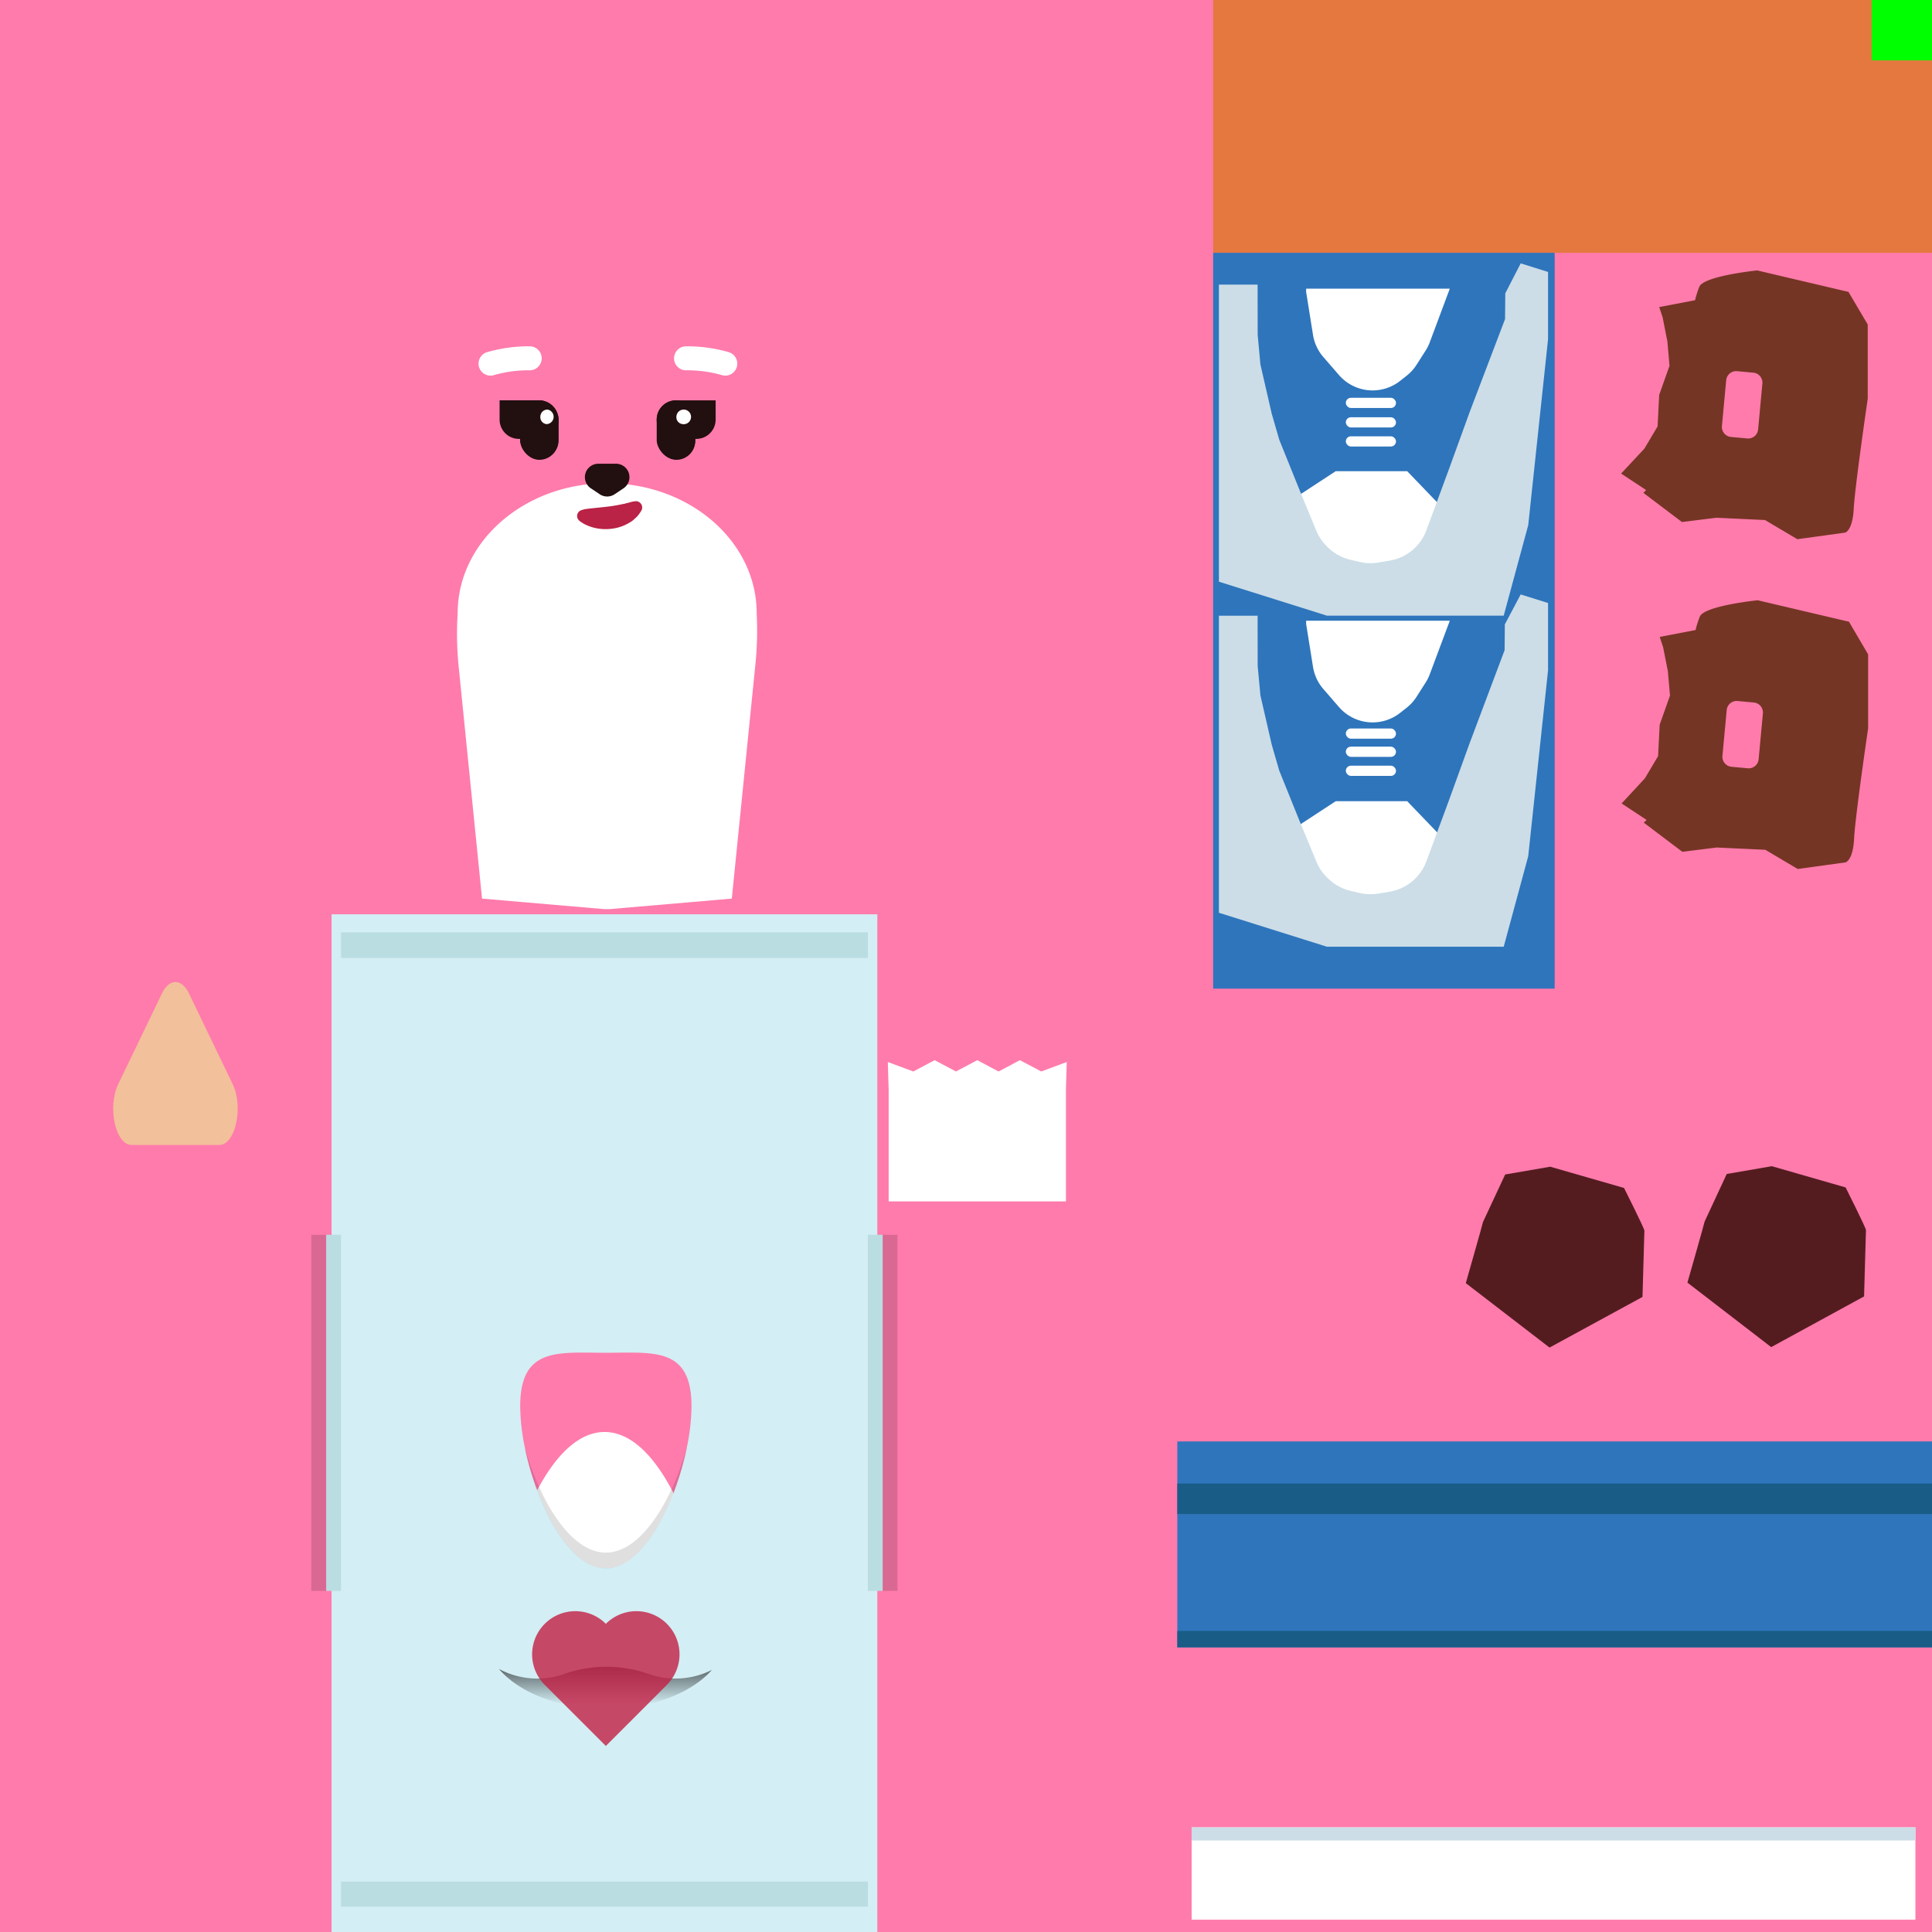 <svg xmlns="http://www.w3.org/2000/svg" xmlns:xlink="http://www.w3.org/1999/xlink" viewBox="0 0 1024 1024.04"><rect x="0" y="0" width="1024" height="1024.04" fill="#333333" stroke="none"/><defs><style>.cls-1{isolation:isolate;}.cls-2{fill:#fff;}.cls-3{fill:#ff7bac;}.cls-4{fill:red;}.cls-5{fill:#f2c09a;}.cls-6{fill:#220f0f;}.cls-7{fill:#ba2246;}.cls-8{fill:#d3eef4;}.cls-9{fill:#badde2;}.cls-10{fill:url(#linear-gradient);}.cls-11{fill:#abbfcf;}.cls-12{fill:url(#radial-gradient);}.cls-13,.cls-14,.cls-15,.cls-24,.cls-25{mix-blend-mode:overlay;}.cls-13{fill:url(#linear-gradient-2);}.cls-14{opacity:0.15;}.cls-15,.cls-17,.cls-18,.cls-19,.cls-24,.cls-25{opacity:0.25;}.cls-16{opacity:0.5;}.cls-17{fill:#191919;}.cls-17,.cls-18,.cls-19{mix-blend-mode:multiply;}.cls-18,.cls-24{fill:url(#linear-gradient-3);}.cls-19,.cls-25{fill:url(#linear-gradient-4);}.cls-20{fill:#e4783e;}.cls-21{fill:#2e75bc;}.cls-22{fill:#ccdde7;}.cls-23{fill:#195c86;}.cls-26{fill:lime;}.cls-27{fill:#753524;}.cls-28{fill:#551c20;}.cls-29{fill:#c31f44;opacity:0.8;}</style><linearGradient id="linear-gradient" x1="258.3" y1="987.83" x2="316.29" y2="987.64" gradientUnits="userSpaceOnUse"><stop offset="0" stop-opacity="0"/><stop offset="1"/></linearGradient><radialGradient id="radial-gradient" cx="321.11" cy="871.96" r="84.19" gradientTransform="translate(0 316.77) scale(1 0.64)" gradientUnits="userSpaceOnUse"><stop offset="0" stop-color="#badde2"/><stop offset="0.17" stop-color="#badde2" stop-opacity="0.99"/><stop offset="0.31" stop-color="#badde2" stop-opacity="0.94"/><stop offset="0.43" stop-color="#badde2" stop-opacity="0.87"/><stop offset="0.55" stop-color="#badde2" stop-opacity="0.76"/><stop offset="0.67" stop-color="#badde2" stop-opacity="0.62"/><stop offset="0.78" stop-color="#badde2" stop-opacity="0.45"/><stop offset="0.88" stop-color="#badde2" stop-opacity="0.25"/><stop offset="0.99" stop-color="#badde2" stop-opacity="0.03"/><stop offset="1" stop-color="#badde2" stop-opacity="0"/></radialGradient><linearGradient id="linear-gradient-2" x1="320.89" y1="903.7" x2="320.89" y2="869.42" xlink:href="#linear-gradient"/><linearGradient id="linear-gradient-3" x1="657.77" y1="835.05" x2="657.77" y2="786.3" xlink:href="#linear-gradient"/><linearGradient id="linear-gradient-4" x1="794.72" y1="835.05" x2="794.72" y2="786.3" xlink:href="#linear-gradient"/></defs><title>animalD</title><g class="cls-1"><g id="Layer_2" data-name="Layer 2"><g id="SkinComplete"><path class="cls-2" d="M393.33,975.5c0,7.39-.21,14.68-.63,21.81q-.27,4.8-.68,9.49c-.1,1.26-.21,2.51-.34,3.76-.43,4.55-.94,9-1.54,13.44v0H250.6v0c-.6-4.4-1.11-8.89-1.54-13.44-.13-1.25-.24-2.5-.34-3.76q-.41-4.63-.67-9.38a.37.37,0,0,1,0-.11c-.42-7.13-.63-14.42-.63-21.81q0-3.59.07-7.13.17-9.14.77-18a333.31,333.31,0,0,1,5.32-41.46q2.06-10.67,4.77-20.51.89-3.27,1.85-6.44c5.81-19.2,13.36-35.48,22.15-47.67a70.36,70.36,0,0,1,16.74-17.07,42.47,42.47,0,0,1,4.2-2.59,35.39,35.39,0,0,1,17.09-4.57,35.79,35.79,0,0,1,18,5.08,48.47,48.47,0,0,1,4.24,2.75h0a71.63,71.63,0,0,1,15.78,16.39c9,12.42,16.63,29.1,22.49,48.79.52,1.75,1,3.52,1.51,5.32q2.81,10.22,4.94,21.36a337,337,0,0,1,5.15,40.61q.6,8.86.77,18Q393.34,971.91,393.33,975.5Z"/><rect class="cls-3" x="2.51" y="490" width="182.97" height="154"/><rect class="cls-3" width="1024" height="1024"/><rect class="cls-3" x="624" y="524" width="400" height="240"/><rect class="cls-3" width="643" height="490"/><rect class="cls-3" y="139.59" width="643" height="350.41"/><path class="cls-2" d="M401.06,325.05c0-38.07-35.48-68.93-79.25-68.93S242.57,287,242.57,325.05h0a173.92,173.92,0,0,0,.54,28.32l12.38,122.91,64.82,5.58h2.74l64.82-5.58,12.55-124.56a175.66,175.66,0,0,0,.71-25Z"/><rect class="cls-3" x="824" y="134" width="200" height="390"/><rect class="cls-3" x="624" y="864.49" width="400" height="159.51"/><rect class="cls-4" x="992" width="32" height="32"/><path class="cls-5" d="M62.68,574.58l23.18-48.09c3.87-8,10.4-8,14.27,0l23.18,48.09c5.89,12.22,1.46,32.29-7.13,32.29H69.81C61.22,606.87,56.79,586.8,62.68,574.58Z"/><path class="cls-2" d="M385.89,950v.35q0,9.1-.3,18-.48,14.83-1.73,28.94c-.27,3.2-.58,6.36-.91,9.49l-.42,3.76q-.78,6.84-1.74,13.44a.06.06,0,0,1,0,0H260a.06.06,0,0,1,0,0q-1-6.6-1.74-13.44l-.42-3.76c-.33-3.13-.64-6.29-.91-9.49-.81-9.26-1.39-18.79-1.71-28.53,0-.14,0-.27,0-.41q-.3-8.89-.3-18V950c0-13.5.48-26.67,1.4-39.38q.81-11.39,2.09-22.24c.28-2.4.57-4.78.89-7.14a384.93,384.93,0,0,1,9-47c4.56-17.4,10.11-32.45,16.43-44.41,0,0,0,0,0,0,.32-.63.66-1.25,1-1.85,10.06-18.35,22-29,34.7-29,13.08,0,25.27,11.19,35.5,30.45.36.66.7,1.32,1,2,6,11.69,11.23,26.17,15.58,42.78a390.54,390.54,0,0,1,9.2,48.27q.38,2.9.71,5.84,1.32,11.26,2.16,23.12C385.43,923.94,385.89,936.82,385.89,950Z"/><rect class="cls-6" x="348.5" y="213.11" width="19.99" height="30.6" rx="10" ry="10"/><rect class="cls-6" x="275.88" y="213.11" width="19.99" height="30.6" rx="10" ry="10" transform="translate(571.75 456.82) rotate(-180)"/><path class="cls-6" d="M326.51,245.79h-9.39a7.11,7.11,0,0,0-6.3,3.81h0a7.12,7.12,0,0,0,2.34,9.22l4.7,3.14a7.12,7.12,0,0,0,7.91,0l4.69-3.14a7.11,7.11,0,0,0,2.35-9.22h0A7.13,7.13,0,0,0,326.51,245.79Z"/><path class="cls-2" d="M384.41,199.09a6.39,6.39,0,0,1-1.91-.3,66.15,66.15,0,0,0-19.13-2.52,6.36,6.36,0,0,1,0-12.71,79,79,0,0,1,22.95,3.12,6.35,6.35,0,0,1-1.91,12.41Z"/><path class="cls-2" d="M260,199.09a6.35,6.35,0,0,1-1.91-12.41A79,79,0,0,1,281,183.56a6.36,6.36,0,0,1,0,12.71,66.13,66.13,0,0,0-19.12,2.52A6.39,6.39,0,0,1,260,199.09Z"/><path class="cls-6" d="M363.71,206.77h0A10.22,10.22,0,0,1,373.92,217V238a0,0,0,0,1,0,0H363.71a10.22,10.22,0,0,1-10.22-10.22V217A10.22,10.22,0,0,1,363.71,206.77Z" transform="translate(141.3 586.11) rotate(-90)"/><path class="cls-6" d="M280.44,206.77h10.22a0,0,0,0,1,0,0v21.06A10.22,10.22,0,0,1,280.44,238h0a10.22,10.22,0,0,1-10.22-10.22V217A10.22,10.22,0,0,1,280.44,206.77Z" transform="translate(58.03 502.84) rotate(-90)"/><rect class="cls-6" x="348.07" y="212.19" width="20.43" height="31.27" rx="10.22" ry="10.22"/><rect class="cls-6" x="275.64" y="212.19" width="20.43" height="31.27" rx="10.22" ry="10.22" transform="translate(571.72 455.65) rotate(180)"/><path class="cls-7" d="M309.22,270.06a13.41,13.41,0,0,1,1.8-.33c.61-.09,1.21-.15,1.82-.23l3.5-.36c2.28-.23,4.45-.46,6.56-.72s4.14-.63,6.23-1.05c.51-.11,1-.23,1.59-.32s1-.29,1.59-.41c1.15-.2,2.17-.66,3.5-.85l.75-.11a3.33,3.33,0,0,1,3.38,4.94,18.88,18.88,0,0,1-1.3,1.95c-.23.32-.48.63-.73.94s-.55.55-.83.82c-.57.54-1.16,1.07-1.77,1.58s-1.3.88-2,1.3a23.39,23.39,0,0,1-8.84,3,25.47,25.47,0,0,1-9.06-.37,23.6,23.6,0,0,1-4.26-1.4,18.23,18.23,0,0,1-2-1,17.34,17.34,0,0,1-2-1.37,3.25,3.25,0,0,1-.57-4.57,3.17,3.17,0,0,1,1.57-1.1Z"/><path class="cls-2" d="M358.51,220.79a3.66,3.66,0,0,0,3.28,4,3.88,3.88,0,1,0-3.28-4Z"/><path class="cls-2" d="M286.4,220.79a3.67,3.67,0,0,0,3.29,4,3.88,3.88,0,0,0,.47-7.71A3.78,3.78,0,0,0,286.4,220.79Z"/><polygon class="cls-2" points="565.41 562.89 564.97 577.34 564.97 636.76 471.01 636.76 471.01 577.35 470.56 562.89 484.08 567.91 495.38 561.91 506.68 567.91 517.98 561.91 529.28 567.91 540.58 561.91 551.89 567.91 565.41 562.89"/><path class="cls-8" d="M175.74,484.58V1024H465V484.58Zm107.65,301.7-.54-1.6-.4-1.24c-.12-.35-.23-.69-.33-1-.33-1-.64-2-.94-3.08-.35-1.2-.69-2.4-1-3.59l-.39-1.48a3,3,0,0,1-.08-.32c-.15-.59-.3-1.19-.44-1.79s-.26-1.06-.38-1.59-.3-1.32-.44-2c-.09-.45-.19-.9-.27-1.34l0-.06a111.61,111.61,0,0,1-2.46-21.81C275.7,713.74,296,717,321.11,717s45.4-3.3,45.4,28.33a111.61,111.61,0,0,1-2.46,21.81s0,0,0,.06-.06.33-.1.5c-.15.75-.32,1.5-.49,2.26l-.12.55c-.12.53-.25,1.06-.38,1.59-.17.7-.34,1.41-.52,2.11l-.39,1.48a152.57,152.57,0,0,1-5.12,15.77q-1.07,2.78-2.25,5.48l-.69,1.56q-1.12,2.49-2.34,4.89l-.72,1.41c-.37.7-.74,1.4-1.12,2.08s-.63,1.13-1,1.68c-.18.33-.37.65-.56,1-.93,1.59-1.9,3.12-2.9,4.57l-.72,1-.54.75c-.24.34-.49.67-.74,1l0,.05-.72.93c-.92,1.18-1.87,2.3-2.83,3.34-.28.31-.57.62-.86.92a39.33,39.33,0,0,1-2.92,2.76c-.19.17-.39.34-.58.49a30.76,30.76,0,0,1-3,2.24c-.34.22-.68.43-1,.63s-.43.26-.65.37l-.52.28L330,829l-.84.4c-.33.16-.67.3-1,.43a1.62,1.62,0,0,1-.28.11,7.64,7.64,0,0,1-.8.29l-.22.08c-.36.12-.72.23-1.08.32h0c-.35.09-.71.18-1.07.25l-.17,0c-.32.07-.63.12-1,.16l-.17,0c-.35,0-.69.08-1,.11h-.05c-.38,0-.77,0-1.16,0s-.78,0-1.16,0h-.05c-.35,0-.69-.06-1-.11l-.16,0c-.32,0-.64-.09-1-.16l-.17,0c-.36-.07-.72-.16-1.07-.25h0c-.36-.09-.72-.2-1.08-.32s-.61-.2-.91-.33-.33-.12-.5-.19-.61-.25-.91-.39-.49-.23-.74-.36l-.3-.15c-.23-.12-.46-.24-.69-.38s-.47-.25-.7-.4a7.47,7.47,0,0,1-.64-.4c-.16-.09-.33-.2-.49-.31a31.46,31.46,0,0,1-2.72-2c-.2-.15-.39-.32-.58-.49a47,47,0,0,1-5.77-6c-.28-.33-.55-.67-.82-1s-.37-.47-.54-.71c-.84-1.09-1.66-2.23-2.46-3.41l-.9-1.36c-.6-.94-1.2-1.9-1.78-2.88-.19-.31-.38-.63-.56-1s-.44-.76-.65-1.14-.34-.6-.5-.9c-.32-.57-.62-1.14-.93-1.72l-.72-1.41q-1.21-2.4-2.34-4.89c-.48-1.07-.95-2.14-1.41-3.23-.75-1.79-1.47-3.61-2.15-5.44,0,0,0,0,0,0C284.23,788.67,283.8,787.48,283.39,786.28Z"/><rect class="cls-9" x="172.9" y="654.47" width="7.84" height="188.74" transform="translate(353.64 1497.67) rotate(-180)"/><rect class="cls-9" x="460" y="654.47" width="7.84" height="188.74" transform="translate(927.84 1497.67) rotate(-180)"/><polygon class="cls-10" points="291.02 968.77 268.5 984.65 293.85 1006.8 246.63 1006.8 252.39 968.77 291.02 968.77"/><path class="cls-11" d="M332.54,975.25H311.23a6.63,6.63,0,0,0-6.63,6.63v11.41a6.63,6.63,0,0,0,6.63,6.63h21.31a6.63,6.63,0,0,0,6.63-6.63V981.88A6.63,6.63,0,0,0,332.54,975.25Zm-24.45,7.14a3.43,3.43,0,0,1,3.43-3.42h20.73a3.42,3.42,0,0,1,3.42,3.42v10.38a3.42,3.42,0,0,1-3.42,3.43H311.52a3.43,3.43,0,0,1-3.43-3.43Z"/><rect class="cls-11" x="314.68" y="977.86" width="4.63" height="19.44"/><path class="cls-11" d="M317,977.86h0a2.31,2.31,0,0,1,2.31,2.31V997.3a0,0,0,0,1,0,0h-4.63a0,0,0,0,1,0,0V980.18A2.31,2.31,0,0,1,317,977.86Z" transform="translate(1304.57 670.59) rotate(90)"/><rect class="cls-8" x="180.74" y="968.37" width="279.26" height="38.43"/><rect class="cls-8" x="180.74" y="494.89" width="279.26" height="38.43"/><path class="cls-12" d="M431.62,852.78v9.35a11.8,11.8,0,0,1-2.23,6.85c-26.89,37.44-65.45,60.91-108.29,60.91S239.71,906.42,212.82,869a11.8,11.8,0,0,1-2.23-6.85V853a11.62,11.62,0,0,1,17.2-10.17l.32.17a35.26,35.26,0,0,1,16.46,18.77A42.88,42.88,0,0,0,299,887.24a67.56,67.56,0,0,1,44.82,0,42.86,42.86,0,0,0,54.38-25.43,35.44,35.44,0,0,1,16.22-19l.18-.1A11.5,11.5,0,0,1,431.62,852.78Z"/><rect class="cls-9" x="180.74" y="997.3" width="279.26" height="13.26"/><rect class="cls-9" x="180.74" y="494.16" width="279.26" height="13.58"/><rect class="cls-8" x="205.31" y="834.28" width="229.44" height="116.08"/><path class="cls-13" d="M377.33,885.09c-10.89,12.3-32,20.64-56.22,20.64-24.58,0-45.93-8.57-56.67-21.16A42.95,42.95,0,0,0,299,887.24a67.56,67.56,0,0,1,44.82,0,42.92,42.92,0,0,0,33.53-2.15Z"/><g class="cls-14"><rect x="164.96" y="654.47" width="7.84" height="188.74" transform="translate(337.77 1497.67) rotate(-180)"/><rect x="467.85" y="654.47" width="7.84" height="188.74" transform="translate(943.55 1497.67) rotate(-180)"/></g><g class="cls-15"><path class="cls-16" d="M364.05,767.18c-6.13,29.92-23,64.1-42.94,64.1s-36.82-34.18-42.95-64.1c7.67,27.58,24,55.75,42.95,55.75S356.38,794.76,364.05,767.18Z"/></g><rect class="cls-17" x="631.59" y="786.3" width="383.62" height="16.15"/><path class="cls-18" d="M682.15,786.3a48.75,48.75,0,0,1-48.75,48.75V786.3Z"/><path class="cls-19" d="M770.35,786.3a48.75,48.75,0,0,0,48.75,48.75V786.3Z"/><rect class="cls-20" x="643" width="381" height="134"/><rect class="cls-21" x="643" y="134" width="181" height="390"/><polygon class="cls-2" points="685.44 439.39 707.95 424.66 745.85 424.66 766.21 445.84 763.57 471.33 735.92 484.58 701.16 478.78 685.44 439.39"/><polygon class="cls-2" points="685.44 264.47 707.95 249.74 745.85 249.74 766.21 270.93 763.57 296.42 735.92 309.66 701.16 303.87 685.44 264.47"/><rect class="cls-2" x="713.32" y="395.74" width="26.58" height="5.41" rx="2.7" ry="2.7"/><rect class="cls-2" x="713.32" y="386.11" width="26.58" height="5.41" rx="2.7" ry="2.7"/><rect class="cls-2" x="713.32" y="405.83" width="26.58" height="5.41" rx="2.7" ry="2.7"/><rect class="cls-2" x="713.32" y="221.15" width="26.58" height="5.41" rx="2.7" ry="2.7"/><rect class="cls-2" x="713.32" y="210.84" width="26.58" height="5.41" rx="2.7" ry="2.7"/><rect class="cls-2" x="713.32" y="231.25" width="26.58" height="5.41" rx="2.7" ry="2.7"/><path class="cls-22" d="M806,315.06l-8.41,15.88-.11,13.64L779,393.74l-11.25,31.05L756,456.55a25.15,25.15,0,0,1-7.8,10.82h0a25.17,25.17,0,0,1-11.82,5.27l-6,1a25.15,25.15,0,0,1-9.7-.34l-4.78-1.11a25.16,25.16,0,0,1-12.13-6.73l-.59-.59a25.08,25.08,0,0,1-5.47-8.21L689.55,437l-11.5-28.5-4-13.8-6-26.11L666.6,353l-.05-26.66h-20.5V483.78l57.24,18H797l13-48,10.5-98.48V319.61Z"/><path class="cls-22" d="M806,139.59l-8.17,15.88-.12,13.64L779,218.27l-11.25,31L756,281.09a25.15,25.15,0,0,1-7.8,10.82h0a25.15,25.15,0,0,1-11.82,5.26l-6,1a25.14,25.14,0,0,1-9.7-.33l-4.78-1.11A25.32,25.32,0,0,1,703.69,290l-.59-.59a25,25,0,0,1-5.47-8.22l-8.08-19.59-11.5-28.5-4-13.8-6-26.1L666.6,177.5l-.05-26.65h-20.5V308.31l57.24,18H797l13-48,10.5-98.49V144.14Z"/><path class="cls-2" d="M692.28,330.68l3.64,22.77a23.6,23.6,0,0,0,5.46,11.72l8.31,9.59a23.6,23.6,0,0,0,17.82,8.13h0a23.59,23.59,0,0,0,14.58-5.05l3.43-2.7a23.55,23.55,0,0,0,5.29-5.84l4.8-7.53a23.4,23.4,0,0,0,2.21-4.42L768.42,329H692.28Z"/><path class="cls-2" d="M692.28,154.72l3.64,22.77a23.6,23.6,0,0,0,5.46,11.72l8.31,9.58a23.58,23.58,0,0,0,17.82,8.14h0a23.59,23.59,0,0,0,14.58-5.05l3.43-2.71a23.37,23.37,0,0,0,5.29-5.84l4.8-7.52a23.79,23.79,0,0,0,2.21-4.43L768.42,153H692.28Z"/><rect class="cls-21" x="624" y="764" width="400" height="109.12"/><rect class="cls-2" x="631.59" y="968.54" width="383.62" height="48.93"/><rect class="cls-22" x="631.59" y="968.54" width="383.62" height="6.96"/><rect class="cls-23" x="624" y="864.42" width="400" height="8.7"/><rect class="cls-23" x="624" y="786.3" width="400" height="16.15"/><path class="cls-24" d="M682.15,786.3a48.75,48.75,0,0,1-48.75,48.75V786.3Z"/><path class="cls-25" d="M770.35,786.3a48.75,48.75,0,0,0,48.75,48.75V786.3Z"/><rect class="cls-26" x="992" width="32" height="32"/><path class="cls-27" d="M980,329.53l-48.4-11.38s-28.22,2.88-30.65,8.64a53.46,53.46,0,0,0-2.28,7.15l-19,3.63,1.82,5.46L884,355.78l1.13,12.9-5.47,15.41-.84,16.68-7,11.77-12.33,13.31,13.26,8.75L871.2,436l20.48,15.47,18.2-2.27,25.79,1.21,17.15,10.17,25.33-3.49s4-.91,4.56-12.59,7.43-58.42,7.43-58.42V346.82Zm-47.89,72.89a5.31,5.31,0,0,1-5.77,4.79l-8.63-.81a5.3,5.3,0,0,1-4.78-5.77l2.26-24.29a5.3,5.3,0,0,1,5.77-4.79l8.62.8a5.3,5.3,0,0,1,4.79,5.77Z"/><path class="cls-28" d="M903.48,647.45c0,.49-9.11,32.36-9.11,32.36L938.77,714,988,687.13s1-34,1-35.15-10.78-22.62-10.78-22.62l-39.12-11.25-23.89,4.12Z"/><path class="cls-28" d="M786,647.72c0,.49-9.1,32.37-9.1,32.37l44.39,34.15,49.27-26.84s1-34,1-35.15-10.79-22.61-10.79-22.61l-39.12-11.26-23.88,4.12Z"/><path class="cls-27" d="M979.73,154.71l-48.4-11.38s-28.22,2.88-30.65,8.65a51.91,51.91,0,0,0-2.27,7.14l-19,3.63,1.82,5.47L883.75,181l1.12,12.89-5.47,15.42L878.56,226l-7,11.78L859.22,251l13.27,8.74L871,261.21l20.48,15.48,18.21-2.28,25.79,1.22,17.14,10.16,25.34-3.49s3.94-.91,4.55-12.59,7.43-58.41,7.43-58.41V172ZM931.84,227.6a5.3,5.3,0,0,1-5.77,4.79l-8.62-.8a5.3,5.3,0,0,1-4.79-5.77l2.26-24.3a5.3,5.3,0,0,1,5.77-4.79l8.62.8a5.3,5.3,0,0,1,4.79,5.77Z"/><path class="cls-29" d="M353.47,860.66a22.87,22.87,0,0,0-32.36,0,22.89,22.89,0,0,0-32.37,0h0a22.89,22.89,0,0,0,0,32.37l16.18,16.18,16.19,16.18,16.18-16.18L353.47,893A22.89,22.89,0,0,0,353.47,860.66Z"/></g></g></g></svg>